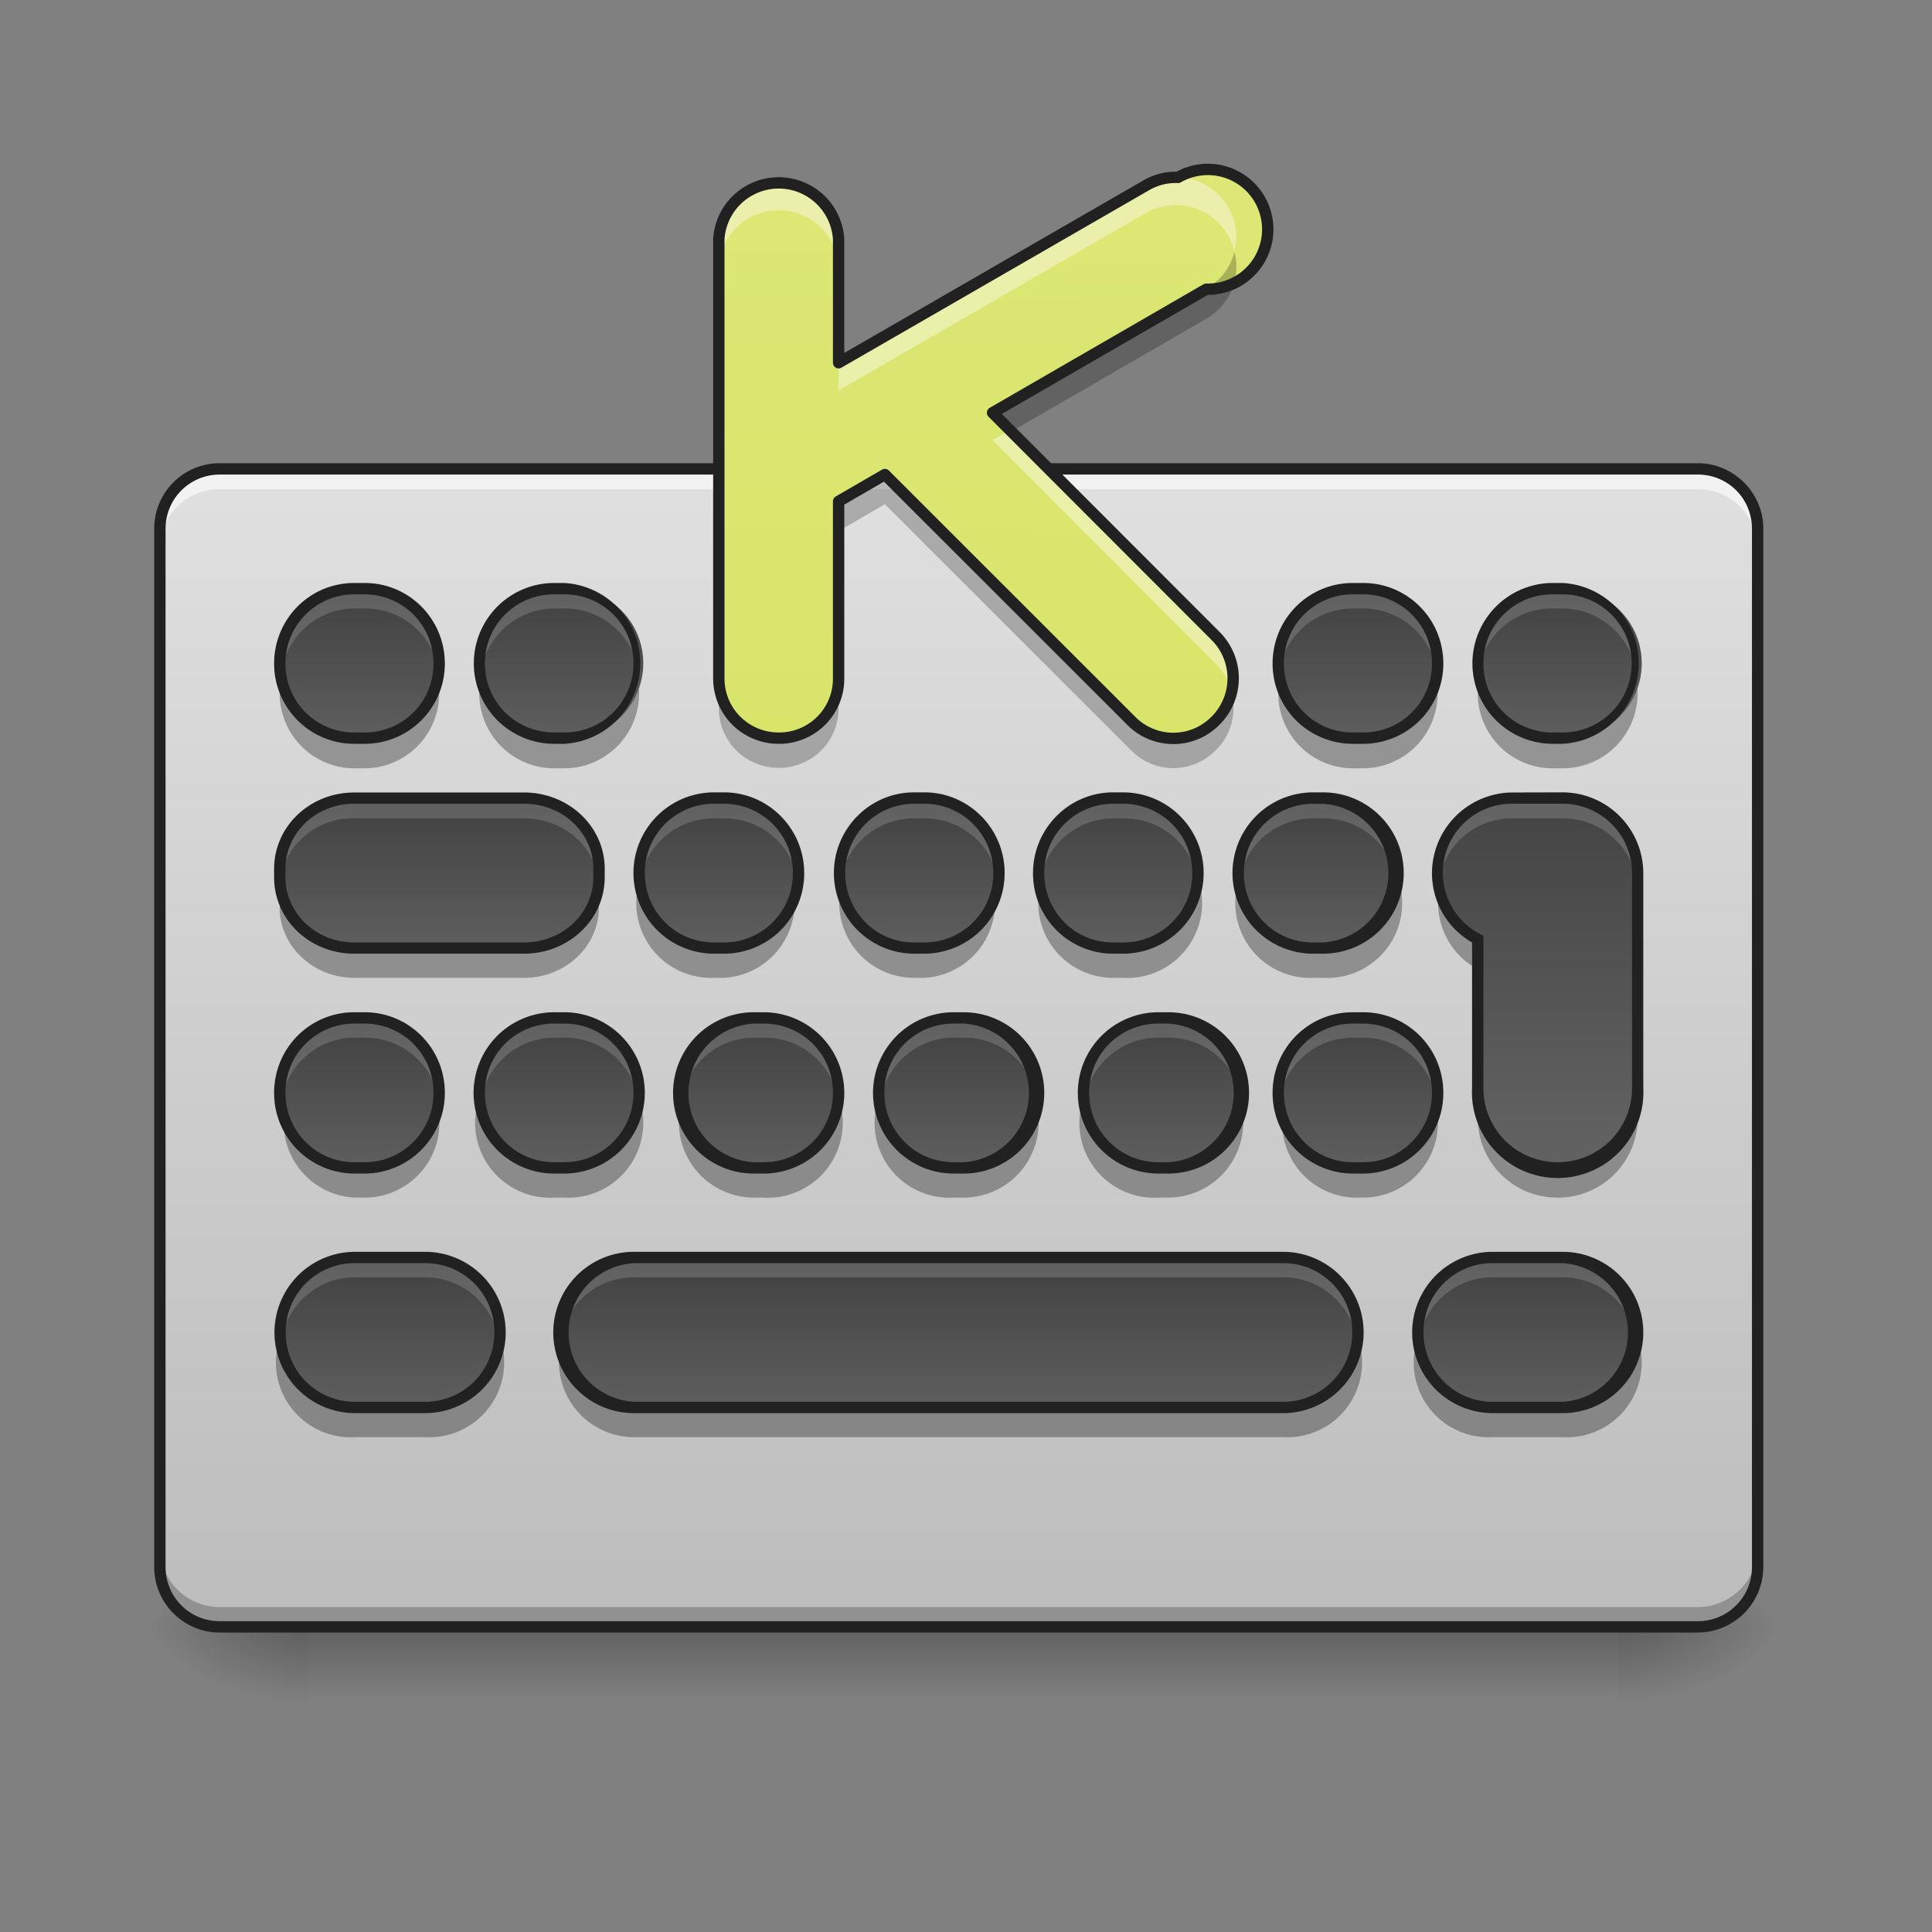 <svg xmlns="http://www.w3.org/2000/svg" width="16pt" height="16pt" viewBox="0 0 16 16"><rect x="0" y="0" width="16" height="16" fill="#808080" stroke="none"/><defs><linearGradient id="a" gradientUnits="userSpaceOnUse" x1="254" y1="233.5" x2="254" y2="254.667" gradientTransform="matrix(.031 0 0 .031 0 6.176)"><stop offset="0" stop-opacity=".275"/><stop offset="1" stop-opacity="0"/></linearGradient><radialGradient id="b" gradientUnits="userSpaceOnUse" cx="450.909" cy="189.579" fx="450.909" fy="189.579" r="21.167" gradientTransform="matrix(0 -.039 -.07 0 26.561 31.255)"><stop offset="0" stop-opacity=".314"/><stop offset=".222" stop-opacity=".275"/><stop offset="1" stop-opacity="0"/></radialGradient><radialGradient id="c" gradientUnits="userSpaceOnUse" cx="450.909" cy="189.579" fx="450.909" fy="189.579" r="21.167" gradientTransform="matrix(0 .039 .07 0 -10.602 -4.307)"><stop offset="0" stop-opacity=".314"/><stop offset=".222" stop-opacity=".275"/><stop offset="1" stop-opacity="0"/></radialGradient><radialGradient id="d" gradientUnits="userSpaceOnUse" cx="450.909" cy="189.579" fx="450.909" fy="189.579" r="21.167" gradientTransform="matrix(0 -.039 .07 0 -10.602 31.255)"><stop offset="0" stop-opacity=".314"/><stop offset=".222" stop-opacity=".275"/><stop offset="1" stop-opacity="0"/></radialGradient><radialGradient id="e" gradientUnits="userSpaceOnUse" cx="450.909" cy="189.579" fx="450.909" fy="189.579" r="21.167" gradientTransform="matrix(0 .039 -.07 0 26.561 -4.307)"><stop offset="0" stop-opacity=".314"/><stop offset=".222" stop-opacity=".275"/><stop offset="1" stop-opacity="0"/></radialGradient><linearGradient id="f" gradientUnits="userSpaceOnUse" x1="296.333" y1="167.354" x2="296.333" y2="-139.563" gradientTransform="matrix(.031 0 0 .031 0 8.161)"><stop offset="0" stop-color="#bdbdbd"/><stop offset="1" stop-color="#e0e0e0"/></linearGradient><linearGradient id="g" gradientUnits="userSpaceOnUse" x1="285.75" y1="135.604" x2="285.75" y2="177.938" gradientTransform="matrix(.031 0 0 -.031 -.992 13.99)"><stop offset="0" stop-color="#616161"/><stop offset="1" stop-color="#424242"/></linearGradient><linearGradient id="h" gradientUnits="userSpaceOnUse" x1="285.75" y1="135.604" x2="285.75" y2="177.938" gradientTransform="matrix(.031 0 0 -.031 -.992 15.976)"><stop offset="0" stop-color="#616161"/><stop offset="1" stop-color="#424242"/></linearGradient><linearGradient id="i" gradientUnits="userSpaceOnUse" x1="285.75" y1="135.604" x2="285.75" y2="177.938" gradientTransform="matrix(.031 0 0 -.031 .33 12.172)"><stop offset="0" stop-color="#616161"/><stop offset="1" stop-color="#424242"/></linearGradient><linearGradient id="j" gradientUnits="userSpaceOnUse" x1="285.75" y1="135.604" x2="285.75" y2="177.938" gradientTransform="matrix(.031 0 0 -.031 2.315 13.99)"><stop offset="0" stop-color="#616161"/><stop offset="1" stop-color="#424242"/></linearGradient><linearGradient id="k" gradientUnits="userSpaceOnUse" x1="285.75" y1="135.604" x2="285.75" y2="177.938" gradientTransform="matrix(.031 0 0 -.031 1.985 12.172)"><stop offset="0" stop-color="#616161"/><stop offset="1" stop-color="#424242"/></linearGradient><linearGradient id="l" gradientUnits="userSpaceOnUse" x1="285.75" y1="135.604" x2="285.75" y2="177.938" gradientTransform="matrix(.031 0 0 -.031 2.315 10.435)"><stop offset="0" stop-color="#616161"/><stop offset="1" stop-color="#424242"/></linearGradient><linearGradient id="m" gradientUnits="userSpaceOnUse" x1="285.75" y1="135.604" x2="285.75" y2="177.938" gradientTransform="matrix(.031 0 0 -.031 3.97 10.435)"><stop offset="0" stop-color="#616161"/><stop offset="1" stop-color="#424242"/></linearGradient><linearGradient id="n" gradientUnits="userSpaceOnUse" x1="285.75" y1="135.604" x2="285.75" y2="177.938" gradientTransform="matrix(.031 0 0 -.031 -2.646 13.99)"><stop offset="0" stop-color="#616161"/><stop offset="1" stop-color="#424242"/></linearGradient><linearGradient id="o" gradientUnits="userSpaceOnUse" x1="285.75" y1="135.604" x2="285.75" y2="177.938" gradientTransform="matrix(.031 0 0 -.031 -2.977 12.172)"><stop offset="0" stop-color="#616161"/><stop offset="1" stop-color="#424242"/></linearGradient><linearGradient id="p" gradientUnits="userSpaceOnUse" x1="285.75" y1="135.604" x2="285.75" y2="177.938" gradientTransform="matrix(.031 0 0 -.031 -4.3 13.99)"><stop offset="0" stop-color="#616161"/><stop offset="1" stop-color="#424242"/></linearGradient><linearGradient id="q" gradientUnits="userSpaceOnUse" x1="285.75" y1="135.604" x2="285.75" y2="177.938" gradientTransform="matrix(.031 0 0 -.031 -4.3 10.435)"><stop offset="0" stop-color="#616161"/><stop offset="1" stop-color="#424242"/></linearGradient><linearGradient id="r" gradientUnits="userSpaceOnUse" x1="285.75" y1="135.604" x2="285.75" y2="177.938" gradientTransform="matrix(.031 0 0 -.031 -6.284 12.172)"><stop offset="0" stop-color="#616161"/><stop offset="1" stop-color="#424242"/></linearGradient><linearGradient id="s" gradientUnits="userSpaceOnUse" x1="285.75" y1="135.604" x2="285.75" y2="177.938" gradientTransform="matrix(.031 0 0 -.031 -5.954 10.435)"><stop offset="0" stop-color="#616161"/><stop offset="1" stop-color="#424242"/></linearGradient><linearGradient id="t" gradientUnits="userSpaceOnUse" x1="285.75" y1="135.604" x2="285.75" y2="177.938" gradientTransform="matrix(.031 0 0 -.031 3.473 15.976)"><stop offset="0" stop-color="#616161"/><stop offset="1" stop-color="#424242"/></linearGradient><linearGradient id="u" gradientUnits="userSpaceOnUse" x1="285.75" y1="135.604" x2="285.75" y2="177.938" gradientTransform="matrix(.031 0 0 -.031 -5.954 13.99)"><stop offset="0" stop-color="#616161"/><stop offset="1" stop-color="#424242"/></linearGradient><linearGradient id="v" gradientUnits="userSpaceOnUse" x1="285.75" y1="170" x2="285.75" y2="74.75" gradientTransform="matrix(.031 0 0 .031 3.97 4.11)"><stop offset="0" stop-color="#616161"/><stop offset="1" stop-color="#424242"/></linearGradient><linearGradient id="w" gradientUnits="userSpaceOnUse" x1="285.75" y1="135.604" x2="285.75" y2="177.938" gradientTransform="matrix(.031 0 0 -.031 .703 13.99)"><stop offset="0" stop-color="#616161"/><stop offset="1" stop-color="#424242"/></linearGradient><linearGradient id="x" gradientUnits="userSpaceOnUse" x1="285.75" y1="135.604" x2="285.75" y2="177.938" gradientTransform="matrix(.031 0 0 -.031 -1.317 12.172)"><stop offset="0" stop-color="#616161"/><stop offset="1" stop-color="#424242"/></linearGradient><linearGradient id="y" gradientUnits="userSpaceOnUse" x1="285.75" y1="135.604" x2="285.75" y2="177.938" gradientTransform="matrix(.031 0 0 -.031 -5.948 15.976)"><stop offset="0" stop-color="#616161"/><stop offset="1" stop-color="#424242"/></linearGradient><linearGradient id="z" gradientUnits="userSpaceOnUse" x1="960" y1="1615.118" x2="960" y2="175.118" gradientTransform="rotate(.882) scale(.008)"><stop offset="0" stop-color="#d4e157"/><stop offset="1" stop-color="#dce775"/></linearGradient></defs><path d="M2.563 13.473h10.832v.664H2.563zm0 0" fill="url(#a)"/><path d="M13.395 13.473h1.324v-.66h-1.324zm0 0" fill="url(#b)"/><path d="M2.563 13.473h-1.32v.664h1.32zm0 0" fill="url(#c)"/><path d="M2.563 13.473h-1.32v-.66h1.32zm0 0" fill="url(#d)"/><path d="M13.395 13.473h1.324v.664h-1.324zm0 0" fill="url(#e)"/><path d="M1.82 3.883H14.06c.273 0 .496.222.496.496v8.598a.497.497 0 0 1-.496.496H1.82a.497.497 0 0 1-.496-.496V4.379c0-.274.223-.496.496-.496zm0 0" fill="url(#f)"/><path d="M7.898 8.68h.082c.34 0 .622.277.622.617a.623.623 0 0 1-.622.621h-.082a.62.62 0 1 1 0-1.238zm0 0M5.25 10.664h5.375a.62.62 0 1 1 0 1.238H5.25a.623.623 0 0 1-.621-.62c0-.34.281-.618.621-.618zm0 0M9.219 6.86H9.3a.62.62 0 1 1 0 1.238h-.082a.618.618 0 0 1 0-1.239zm0 0M11.203 8.68h.086a.618.618 0 0 1 0 1.238h-.086a.62.62 0 0 1 0-1.238zm0 0M10.875 6.86h.082a.62.62 0 1 1 0 1.238h-.082a.62.62 0 1 1 0-1.239zm0 0M11.203 5.121h.086a.62.62 0 0 1 .617.621.62.62 0 0 1-.617.621h-.086a.62.62 0 0 1-.617-.62.62.62 0 0 1 .617-.622zm0 0M12.86 5.121h.081a.62.62 0 1 1 0 1.242h-.082a.62.62 0 1 1 0-1.242zm0 0M6.242 8.68h.082a.62.62 0 1 1 0 1.238h-.082a.623.623 0 0 1-.62-.621c0-.34.28-.617.62-.617zm0 0M5.914 6.86h.082a.62.62 0 0 1 0 1.238h-.082a.62.62 0 1 1 0-1.239zm0 0M4.59 8.68h.082a.62.62 0 1 1 0 1.238H4.59a.62.62 0 1 1 0-1.238zm0 0M4.59 5.121h.082a.62.62 0 1 1 0 1.242H4.59a.62.62 0 1 1 0-1.242zm0 0M2.934 6.86H4.34c.344 0 .62.261.62.585v.07c0 .32-.276.583-.62.583H2.934c-.34 0-.618-.262-.618-.582v-.07c0-.325.278-.587.618-.587zm0 0M2.934 5.121h.086a.62.62 0 0 1 .617.621.62.62 0 0 1-.617.621h-.086a.62.62 0 0 1-.618-.62.62.62 0 0 1 .618-.622zm0 0M12.363 10.664h.578a.62.62 0 1 1 0 1.238h-.578a.62.62 0 1 1 0-1.238zm0 0M2.934 8.68h.086a.618.618 0 0 1 0 1.238h-.086a.62.62 0 0 1 0-1.238zm0 0M12.527 6.86a.62.62 0 0 0-.289 1.167v1.23c0 .368.293.661.66.661a.66.66 0 0 0 .665-.66V7.52v-.024-.016a.62.62 0 0 0-.622-.62zm0 0" fill-opacity=".314"/><path d="M1.82 13.48a.494.494 0 0 1-.496-.496v-.171c0 .273.219.496.496.496H14.06a.497.497 0 0 0 .496-.496v.171a.497.497 0 0 1-.496.496zm0 0" fill-opacity=".235"/><path d="M7.898 9.672h.082c.34 0 .622-.281.622-.621a.623.623 0 0 0-.622-.621h-.082a.62.62 0 1 0 0 1.242zm0 0" fill="url(#g)"/><path d="M5.25 11.656h5.375a.62.62 0 1 0 0-1.242H5.25a.623.623 0 0 0-.621.621c0 .344.281.621.621.621zm0 0" fill="url(#h)"/><path d="M1.82 3.883a.492.492 0 0 0-.496.496v.168c0-.274.219-.496.496-.496H14.06c.273 0 .496.222.496.496v-.168a.494.494 0 0 0-.496-.496zm0 0" fill="#fff" fill-opacity=".588"/><path d="M1.82 3.836c-.3 0-.543.242-.543.543v8.598c0 .3.243.543.543.543H14.06a.544.544 0 0 0 .543-.543V4.379c0-.3-.247-.543-.543-.543zm0 .094H14.06c.25 0 .449.199.449.449v8.598c0 .25-.2.449-.45.449H1.82c-.25 0-.449-.2-.449-.45V4.38c0-.25.2-.45.45-.45zm0 0" fill="#212121"/><path d="M9.219 7.852H9.3a.62.62 0 1 0 0-1.243h-.082a.62.62 0 0 0-.617.621.62.62 0 0 0 .617.622zm0 0" fill="url(#i)"/><path d="M11.203 9.672h.086a.622.622 0 0 0 0-1.242h-.086a.622.622 0 0 0 0 1.242zm0 0" fill="url(#j)"/><path d="M10.875 7.852h.082a.62.62 0 1 0 0-1.243h-.082a.62.62 0 1 0 0 1.243zm0 0" fill="url(#k)"/><path d="M11.203 6.113h.086a.618.618 0 0 0 0-1.238h-.086a.62.62 0 0 0 0 1.238zm0 0" fill="url(#l)"/><path d="M12.86 6.113h.081a.62.62 0 1 0 0-1.238h-.082a.62.62 0 1 0 0 1.238zm0 0" fill="url(#m)"/><path d="M6.242 9.672h.082a.62.62 0 1 0 0-1.242h-.082a.623.623 0 0 0-.62.62c0 .34.28.622.62.622zm0 0" fill="url(#n)"/><path d="M5.914 7.852h.082a.62.62 0 0 0 .617-.622.62.62 0 0 0-.617-.62h-.082a.62.62 0 1 0 0 1.242zm0 0" fill="url(#o)"/><path d="M4.59 9.672h.082a.62.62 0 1 0 0-1.242H4.59a.62.62 0 1 0 0 1.242zm0 0" fill="url(#p)"/><path d="M4.59 6.113h.082a.62.62 0 1 0 0-1.238H4.59a.62.62 0 1 0 0 1.238zm0 0" fill="url(#q)"/><path d="M2.934 7.852H4.34c.344 0 .62-.262.62-.586v-.07c0-.325-.276-.587-.62-.587H2.934c-.34 0-.618.262-.618.586v.07c0 .325.278.587.618.587zm0 0" fill="url(#r)"/><path d="M2.934 6.113h.086a.618.618 0 0 0 0-1.238h-.086a.62.62 0 0 0 0 1.238zm0 0" fill="url(#s)"/><path d="M12.363 11.656h.578a.62.62 0 1 0 0-1.242h-.578a.62.62 0 1 0 0 1.242zm0 0" fill="url(#t)"/><path d="M2.934 9.672h.086a.622.622 0 0 0 0-1.242h-.086a.622.622 0 0 0 0 1.242zm0 0" fill="url(#u)"/><path d="M12.527 6.61a.62.62 0 0 0-.289 1.171v1.227a.66.66 0 0 0 .66.664.664.664 0 0 0 .665-.664V7.273 7.25v-.02a.62.62 0 0 0-.622-.62zm0 0" fill="url(#v)"/><path d="M5.25 10.414a.62.62 0 0 0-.613.703.617.617 0 0 1 .613-.539h5.375c.316 0 .574.235.617.54 0-.028.004-.056.004-.083a.62.62 0 0 0-.621-.62zm0 0M10.875 6.61a.62.62 0 0 0-.617.702.62.62 0 0 1 .617-.535h.082c.316 0 .574.23.613.535a.62.62 0 0 0-.613-.703zm0 0M2.934 6.61c-.34 0-.618.261-.618.585V7.313a.606.606 0 0 1 .618-.536H4.34c.328 0 .594.235.62.535v-.116c0-.325-.276-.587-.62-.587zm0 0M12.363 10.414a.62.62 0 0 0-.617.703c.043-.305.3-.539.617-.539h.578c.317 0 .575.235.614.54a.62.62 0 0 0-.613-.703zm0 0M12.527 6.61a.62.62 0 0 0-.62.62c0 .028.003.055.007.082a.613.613 0 0 1 .613-.535h.414c.344 0 .621.274.621.618v-.122-.023-.02a.62.62 0 0 0-.62-.62zm1.036.785V7.437zm0 0M11.203 8.43a.617.617 0 0 0-.613.703.62.62 0 0 1 .613-.54h.086a.62.62 0 0 1 .613.54.62.62 0 0 0-.613-.703zm0 0M7.902 8.43a.62.62 0 0 0-.613.703.617.617 0 0 1 .613-.54h.082c.317 0 .575.235.618.54 0-.028.003-.055.003-.082a.62.62 0 0 0-.62-.621zm0 0M6.25 8.43a.62.62 0 0 0-.617.703c.043-.305.3-.54.617-.54h.082c.316 0 .574.235.613.54a.62.62 0 0 0-.613-.703zm0 0M4.594 8.43a.617.617 0 0 0-.614.703.62.62 0 0 1 .614-.54h.082a.62.62 0 0 1 .617.54.62.62 0 0 0-.617-.703zm0 0M2.941 8.43a.62.62 0 0 0-.62.62c0 .028.003.055.007.083a.617.617 0 0 1 .613-.54h.082c.317 0 .575.235.614.54a.62.62 0 0 0-.613-.703zm0 0M11.203 4.875a.617.617 0 0 0-.613.703.62.62 0 0 1 .613-.539h.086a.62.62 0 0 1 .613.54c.004-.028.004-.056.004-.083a.62.62 0 0 0-.617-.621zm0 0M4.594 4.875a.617.617 0 0 0-.614.703.62.62 0 0 1 .614-.539h.082a.62.62 0 0 1 .617.54c.004-.028.004-.056.004-.083a.62.62 0 0 0-.621-.621zm0 0M2.941 4.875a.62.62 0 0 0-.62.621c0 .027.003.055.007.082a.617.617 0 0 1 .613-.539h.082c.317 0 .575.234.614.54a.62.62 0 0 0-.613-.703zm0 0M12.852 4.875a.617.617 0 0 0-.614.703.62.62 0 0 1 .614-.539h.082a.62.62 0 0 1 .617.54.62.62 0 0 0-.617-.703zm0 0M9.227 6.61a.62.62 0 0 0-.618.702.62.62 0 0 1 .618-.535h.082c.316 0 .574.23.613.535.004-.027.008-.054.008-.082a.62.62 0 0 0-.621-.62zm0 0M5.914 6.61a.62.62 0 0 0-.617.702.62.62 0 0 1 .617-.535h.082c.316 0 .574.23.613.535.004-.027.004-.054.004-.082a.617.617 0 0 0-.617-.62zm0 0" fill="#c7c7c7" fill-opacity=".235"/><path d="M7.898 9.719a.668.668 0 1 1 0-1.336h.082a.668.668 0 1 1 0 1.336zm0-.094h.082a.575.575 0 0 0 0-1.148h-.082a.57.57 0 0 0-.574.574c0 .316.254.574.574.574zm0 0M5.25 11.703a.668.668 0 1 1 0-1.336h5.375a.668.668 0 1 1 0 1.336zm0-.094h5.375c.32 0 .574-.257.574-.574a.57.57 0 0 0-.574-.574H5.25a.575.575 0 0 0 0 1.148zm0 0M9.219 7.898a.664.664 0 0 1-.664-.668c0-.367.297-.668.664-.668H9.3a.668.668 0 1 1 0 1.336zm0-.093H9.3a.57.57 0 0 0 .574-.575.573.573 0 0 0-.574-.574h-.082a.572.572 0 0 0-.57.574c0 .32.253.575.57.575zm0 0M11.203 9.719a.667.667 0 0 1-.664-.668c0-.371.297-.668.664-.668h.086c.367 0 .664.297.664.668a.667.667 0 0 1-.664.668zm0-.094h.086c.316 0 .57-.258.57-.574a.57.57 0 0 0-.57-.574h-.086a.57.57 0 0 0-.57.574c0 .316.254.574.57.574zm0 0M10.875 7.898a.668.668 0 1 1 0-1.336h.082a.668.668 0 1 1 0 1.336zm0-.093h.082a.575.575 0 0 0 0-1.148h-.082a.573.573 0 0 0-.574.573c0 .32.254.575.574.575zm0 0M11.203 6.16a.664.664 0 0 1-.664-.664c0-.371.297-.668.664-.668h.086c.367 0 .664.297.664.668a.664.664 0 0 1-.664.664zm0-.094h.086c.316 0 .57-.253.57-.57a.57.57 0 0 0-.57-.574h-.086a.57.57 0 0 0-.57.574c0 .316.254.57.57.57zm0 0M12.86 6.16a.665.665 0 1 1 0-1.332h.081a.667.667 0 0 1 0 1.332zm0-.094h.081a.572.572 0 1 0 0-1.144h-.082a.57.57 0 0 0-.574.574c0 .316.254.57.574.57zm0 0M6.242 9.719a.668.668 0 1 1 0-1.336h.082a.668.668 0 1 1 0 1.336zm0-.094h.082c.32 0 .574-.258.574-.574a.57.57 0 0 0-.574-.574h-.082a.575.575 0 0 0 0 1.148zm0 0M5.914 7.898a.668.668 0 1 1 0-1.336h.082c.367 0 .664.301.664.668a.664.664 0 0 1-.664.668zm0-.093h.082a.57.57 0 0 0 .57-.575.572.572 0 0 0-.57-.574h-.082a.573.573 0 0 0-.574.574c0 .32.254.575.574.575zm0 0M4.59 9.719a.668.668 0 1 1 0-1.336h.082a.668.668 0 1 1 0 1.336zm0-.094h.082c.32 0 .574-.258.574-.574a.57.57 0 0 0-.574-.574H4.59a.57.57 0 0 0-.574.574c0 .316.254.574.574.574zm0 0M4.59 6.16a.665.665 0 1 1 0-1.332h.082a.667.667 0 0 1 0 1.332zm0-.094h.082a.57.57 0 0 0 .574-.57.57.57 0 0 0-.574-.574H4.59a.57.57 0 0 0-.574.574c0 .316.254.57.574.57zm0 0M2.934 7.898c-.368 0-.664-.28-.664-.632v-.07c0-.352.296-.633.664-.633H4.34c.367 0 .668.28.668.632v.07c0 .352-.301.633-.668.633zm0-.093H4.34c.32 0 .574-.242.574-.54v-.07c0-.297-.254-.539-.574-.539H2.934c-.317 0-.57.242-.57.54v.07c0 .296.253.539.57.539zm0 0M2.934 6.16a.664.664 0 0 1-.664-.664c0-.371.296-.668.664-.668h.086c.367 0 .664.297.664.668a.664.664 0 0 1-.664.664zm0-.094h.086c.316 0 .57-.253.57-.57a.57.57 0 0 0-.57-.574h-.086a.57.57 0 0 0-.57.574c0 .316.253.57.57.57zm0 0M12.363 11.703a.668.668 0 1 1 0-1.336h.578a.668.668 0 1 1 0 1.336zm0-.094h.578a.575.575 0 0 0 0-1.148h-.578a.57.57 0 0 0-.574.574c0 .317.254.574.574.574zm0 0M12.527 6.563a.67.67 0 0 0-.668.667c0 .247.133.461.332.575v1.203a.71.71 0 1 0 1.418 0V7.273 7.25v-.02a.67.67 0 0 0-.668-.668zm0 .093h.414c.317 0 .575.258.575.574v1.778a.614.614 0 0 1-.618.617.613.613 0 0 1-.613-.617V7.75l-.023-.012a.572.572 0 0 1 .265-1.082zm0 0M2.934 9.719a.667.667 0 0 1-.664-.668c0-.371.296-.668.664-.668h.086c.367 0 .664.297.664.668a.667.667 0 0 1-.664.668zm0-.094h.086c.316 0 .57-.258.57-.574a.57.57 0 0 0-.57-.574h-.086a.57.57 0 0 0-.57.574c0 .316.253.574.57.574zm0 0" fill="#212121"/><path d="M9.594 8.68h.082c.34 0 .62.277.62.617a.623.623 0 0 1-.62.621h-.082a.62.62 0 1 1 0-1.238zm0 0" fill-opacity=".314"/><path d="M9.594 9.672h.082c.34 0 .62-.281.62-.621a.623.623 0 0 0-.62-.621h-.082a.62.62 0 1 0 0 1.242zm0 0" fill="url(#w)"/><path d="M9.594 8.43a.62.62 0 0 0-.617.703c.043-.305.3-.54.617-.54h.082c.316 0 .574.235.613.54a.62.62 0 0 0-.613-.703zm0 0" fill="#c7c7c7" fill-opacity=".235"/><path d="M9.594 9.719a.668.668 0 1 1 0-1.336h.082a.668.668 0 1 1 0 1.336zm0-.094h.082a.575.575 0 0 0 0-1.148h-.082a.57.57 0 0 0-.574.574c0 .316.253.574.574.574zm0 0" fill="#212121"/><path d="M7.57 6.86h.086a.62.62 0 0 1 0 1.238H7.57a.618.618 0 0 1 0-1.239zm0 0" fill-opacity=".314"/><path d="M7.57 7.852h.086a.62.62 0 0 0 .617-.622.62.62 0 0 0-.617-.62H7.57a.62.62 0 0 0-.617.62.62.62 0 0 0 .617.622zm0 0" fill="url(#x)"/><path d="M7.57 6.61a.617.617 0 0 0-.613.702c.04-.304.3-.535.613-.535h.086c.313 0 .574.23.614.535a.62.62 0 0 0-.613-.703zm0 0" fill="#c7c7c7" fill-opacity=".235"/><path d="M7.57 7.898a.667.667 0 0 1-.664-.668c0-.367.297-.668.664-.668h.086c.367 0 .664.301.664.668a.667.667 0 0 1-.664.668zm0-.093h.086a.57.57 0 0 0 .57-.575.572.572 0 0 0-.57-.574H7.57A.572.572 0 0 0 7 7.23c0 .32.254.575.57.575zm0 0" fill="#212121"/><path d="M2.941 10.664h.579a.62.62 0 1 1 0 1.238H2.94a.62.62 0 1 1 0-1.238zm0 0" fill-opacity=".314"/><path d="M2.941 11.656h.579a.62.62 0 1 0 0-1.242H2.94a.62.62 0 1 0 0 1.242zm0 0" fill="url(#y)"/><path d="M2.941 10.414a.62.62 0 0 0-.62.621c0 .027.003.055.007.082a.617.617 0 0 1 .613-.539h.579c.316 0 .574.235.613.54a.62.62 0 0 0-.613-.703zm0 0" fill="#c7c7c7" fill-opacity=".235"/><path d="M2.941 11.703a.668.668 0 1 1 0-1.336h.579a.668.668 0 1 1 0 1.336zm0-.094h.579c.32 0 .574-.257.574-.574a.57.57 0 0 0-.574-.574H2.94a.57.57 0 0 0-.574.574c0 .317.254.574.574.574zm0 0" fill="#212121"/><path d="M9.754 1.469a.485.485 0 0 0-.262.066L6.945 3.004V1.98a.497.497 0 0 0-.992 0v3.637c0 .278.223.496.496.496a.492.492 0 0 0 .496-.496V4.152l.383-.222 2.04 2.039a.49.49 0 0 0 .698 0 .495.495 0 0 0 0-.703L8.22 3.418l1.77-1.023a.496.496 0 1 0-.234-.926zm0 0" fill="url(#z)"/><path d="M9.734 1.469a.463.463 0 0 0-.242.066L6.945 3.004v.23l2.547-1.472a.5.5 0 0 1 .73.316.482.482 0 0 0-.05-.363.496.496 0 0 0-.418-.246h-.02zm-3.285.015a.497.497 0 0 0-.496.496v.227a.497.497 0 0 1 .992 0V1.98a.494.494 0 0 0-.496-.496zm1.914 2.079l-.144.082 1.847 1.851c.07.066.114.149.133.238a.494.494 0 0 0-.133-.468zm0 0" fill="#fff" fill-opacity=".392"/><path d="M10.223 2.086a.48.48 0 0 1-.235.305l-1.77 1.023.157.16 1.613-.933c.2-.114.29-.344.235-.555zM7.328 3.93l-.383.218v.25l.383-.222 2.04 2.039a.49.49 0 0 0 .698 0 .483.483 0 0 0 .133-.473.497.497 0 0 1-.832.227zM5.953 5.617v.246c0 .278.223.496.496.496a.492.492 0 0 0 .496-.496v-.246a.497.497 0 0 1-.992 0zm0 0" fill-opacity=".235"/><path d="M9.754 1.469a.485.485 0 0 0-.262.066L6.945 3.004V1.98a.497.497 0 0 0-.992 0v3.637c0 .278.223.496.496.496a.492.492 0 0 0 .496-.496V4.152l.383-.222 2.04 2.039a.49.49 0 0 0 .698 0 .495.495 0 0 0 0-.703L8.22 3.418l1.77-1.023a.496.496 0 1 0-.234-.926zm0 0" fill="none" stroke-width=".094" stroke-linecap="round" stroke-linejoin="round" stroke="#212121"/></svg>